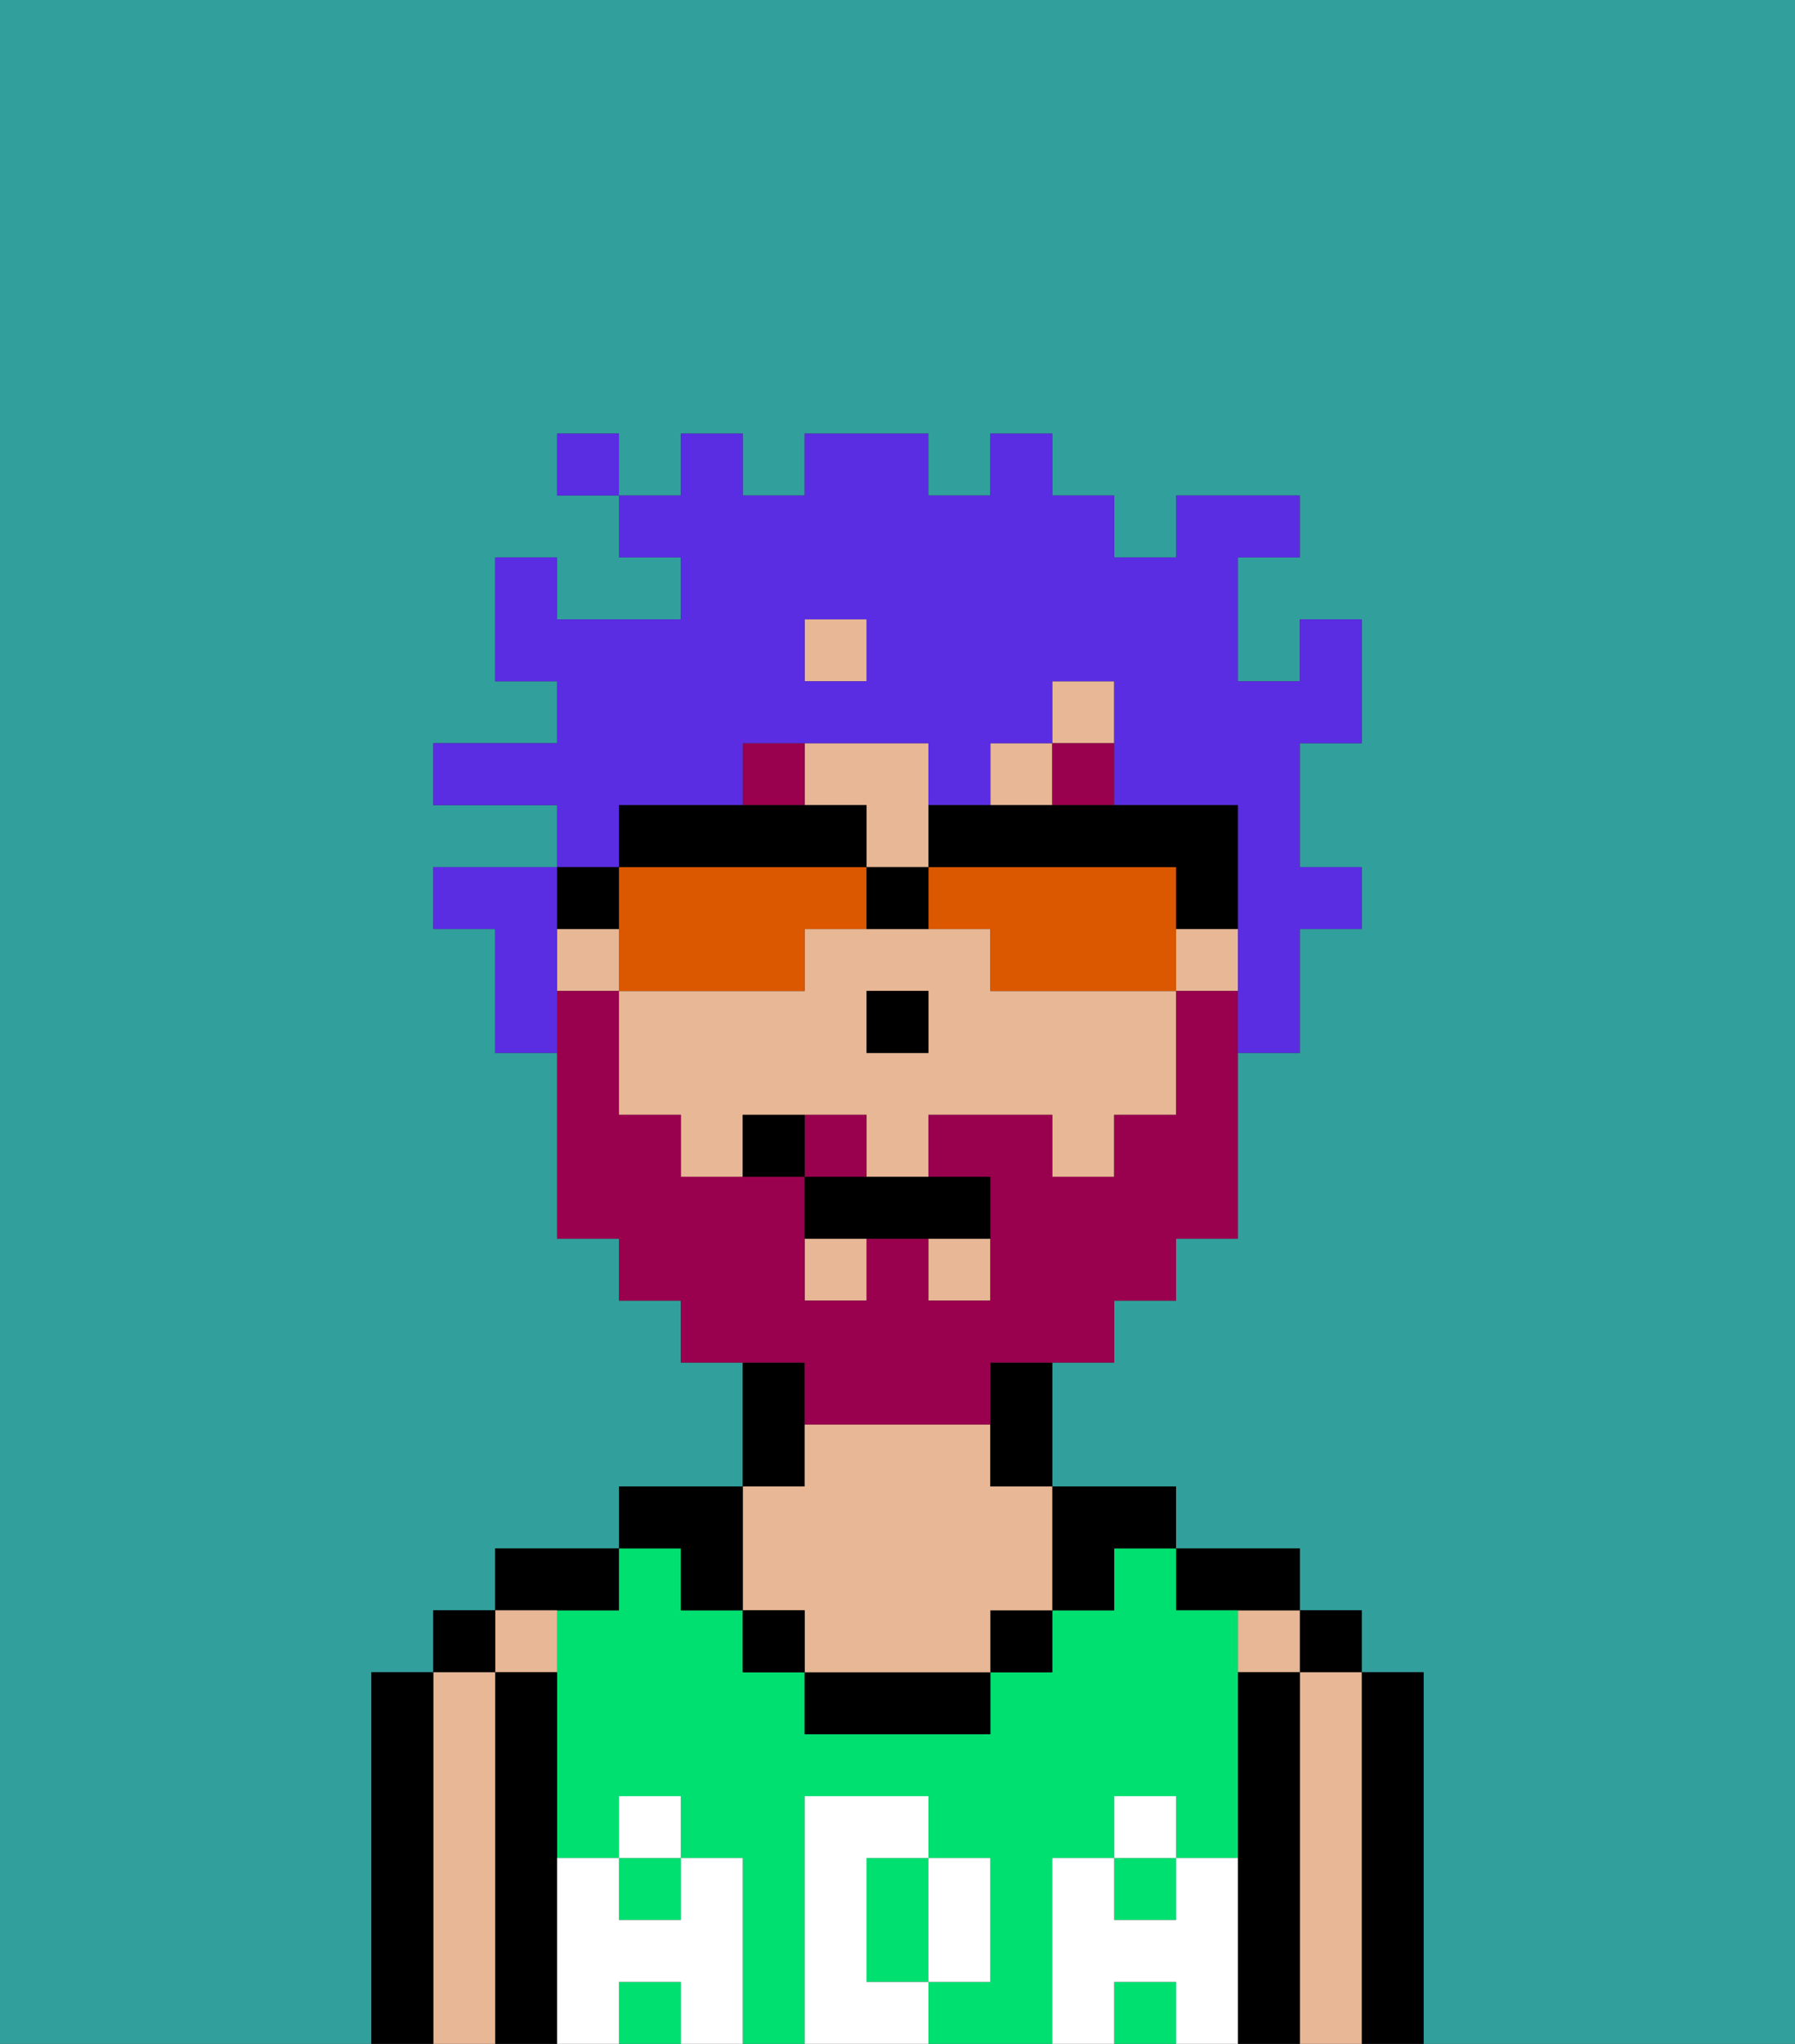 <svg xmlns="http://www.w3.org/2000/svg" viewBox="0 0 29 33"><rect x="0" y="0" width="29" height="33" fill="#333333" stroke="none"/><defs><style>polygon,rect,path{shape-rendering:crispedges;}.ba206-1{fill:#31a09d;}.ba206-2{fill:#000000;}.ba206-3{fill:#e8b795;}.ba206-4{fill:#00e070;}.ba206-5{fill:#ffffff;}.ba206-6{fill:#99004d;}.ba206-7{fill:#99004d;}.ba206-8{fill:#5a2de2;}.ba206-9{fill:#db5800;}</style></defs><path class="ba206-1" d="M0,33H6V27H7V26H8V25h2V24h2V22H11V21H10V20H9V17H8V15H7V14H9V13H7V12H9V11H8V9H9v1h2V9H10V8H9V7h1V8h1V7h1V8h1V7h2V8h1V7h1V8h1V9h1V8h2V9H20v2h1V10h1v2H21v2h1v1H21v2H20v3H19v1H18v1H17v2h2v1h2v1h1v1h1v6h6V0H0Z"/><path class="ba206-2" d="M23,27H22v6h1V27Z"/><rect class="ba206-2" x="21" y="26" width="1" height="1"/><path class="ba206-3" d="M22,27H21v6h1V27Z"/><rect class="ba206-3" x="20" y="26" width="1" height="1"/><path class="ba206-2" d="M21,27H20v6h1V27Z"/><path class="ba206-2" d="M20,26h1V25H19v1Z"/><rect class="ba206-4" x="18" y="30" width="1" height="1"/><rect class="ba206-4" x="10" y="32" width="1" height="1"/><rect class="ba206-4" x="10" y="30" width="1" height="1"/><path class="ba206-4" d="M17,30h1V29h1v1h1V26H19V25H18v1H17v1H16v1H13V27H12V26H11V25H10v1H9v4h1V29h1v1h1v3h1V29h2v1h1v2H15v1h2V30Z"/><rect class="ba206-4" x="18" y="32" width="1" height="1"/><path class="ba206-4" d="M14,31v1h1V30H14Z"/><path class="ba206-2" d="M18,26V25h1V24H17v2Z"/><rect class="ba206-2" x="16" y="26" width="1" height="1"/><path class="ba206-2" d="M13,27v1h3V27H13Z"/><path class="ba206-2" d="M13,23V22H12v2h1Z"/><path class="ba206-3" d="M13,26v1h3V26h1V24H16V23H13v1H12v2Z"/><rect class="ba206-2" x="12" y="26" width="1" height="1"/><path class="ba206-2" d="M11,26h1V24H10v1h1Z"/><path class="ba206-2" d="M10,26V25H8v1h2Z"/><path class="ba206-3" d="M9,27V26H8v1Z"/><path class="ba206-2" d="M9,30V27H8v6H9V30Z"/><rect class="ba206-2" x="7" y="26" width="1" height="1"/><path class="ba206-3" d="M8,27H7v6H8V27Z"/><path class="ba206-2" d="M7,27H6v6H7V27Z"/><path class="ba206-5" d="M20,30H19v1H18V30H17v3h1V32h1v1h1V30Z"/><rect class="ba206-5" x="18" y="29" width="1" height="1"/><path class="ba206-5" d="M16,32V30H15v2Z"/><path class="ba206-5" d="M14,32V30h1V29H13v4h2V32Z"/><path class="ba206-5" d="M12,30H11v1H10V30H9v3h1V32h1v1h1V30Z"/><rect class="ba206-5" x="10" y="29" width="1" height="1"/><path class="ba206-3" d="M16,16V15H13v1H10v2h1v1h1V18h2v1h1V18h2v1h1V18h1V16H16Zm-1,1H14V16h1Z"/><rect class="ba206-3" x="15" y="20" width="1" height="1"/><rect class="ba206-3" x="9" y="15" width="1" height="1"/><rect class="ba206-3" x="13" y="20" width="1" height="1"/><path class="ba206-3" d="M14,13v1h1V12H13v1Z"/><rect class="ba206-3" x="17" y="11" width="1" height="1"/><rect class="ba206-3" x="19" y="15" width="1" height="1"/><rect class="ba206-3" x="16" y="12" width="1" height="1"/><rect class="ba206-3" x="13" y="10" width="1" height="1"/><path class="ba206-2" d="M16,23v1h1V22H16Z"/><rect class="ba206-2" x="14" y="16" width="1" height="1"/><rect class="ba206-6" x="12" y="12" width="1" height="1"/><rect class="ba206-6" x="17" y="12" width="1" height="1"/><path class="ba206-7" d="M14,18H13v1h1Z"/><path class="ba206-7" d="M13,23h3V22h2V21h1V20h1V16H19v2H18v1H17V18H15v1h1v2H15V20H14v1H13V19H11V18H10V16H9v4h1v1h1v1h2Z"/><path class="ba206-2" d="M13,19v1h3V19H13Z"/><path class="ba206-2" d="M12,18v1h1V18Z"/><path class="ba206-8" d="M10,13h2V12h3v1h1V12h1V11h1v2h2v4h1V15h1V14H21V12h1V10H21v1H20V9h1V8H19V9H18V8H17V7H16V8H15V7H13V8H12V7H11V8H10V9h1v1H9V9H8v2H9v1H7v1H9v1h1Zm3-3h1v1H13Z"/><path class="ba206-8" d="M9,15V14H7v1H8v2H9V15Z"/><rect class="ba206-8" x="9" y="7" width="1" height="1"/><path class="ba206-9" d="M13,16V15h1V14H10v2h3Z"/><path class="ba206-9" d="M19,14H15v1h1v1h3V14Z"/><path class="ba206-2" d="M16,14h3v1h1V13H15v1Z"/><path class="ba206-2" d="M14,14V13H10v1h4Z"/><path class="ba206-2" d="M10,15V14H9v1Z"/><path class="ba206-2" d="M14,15h1V14H14Z"/></svg>